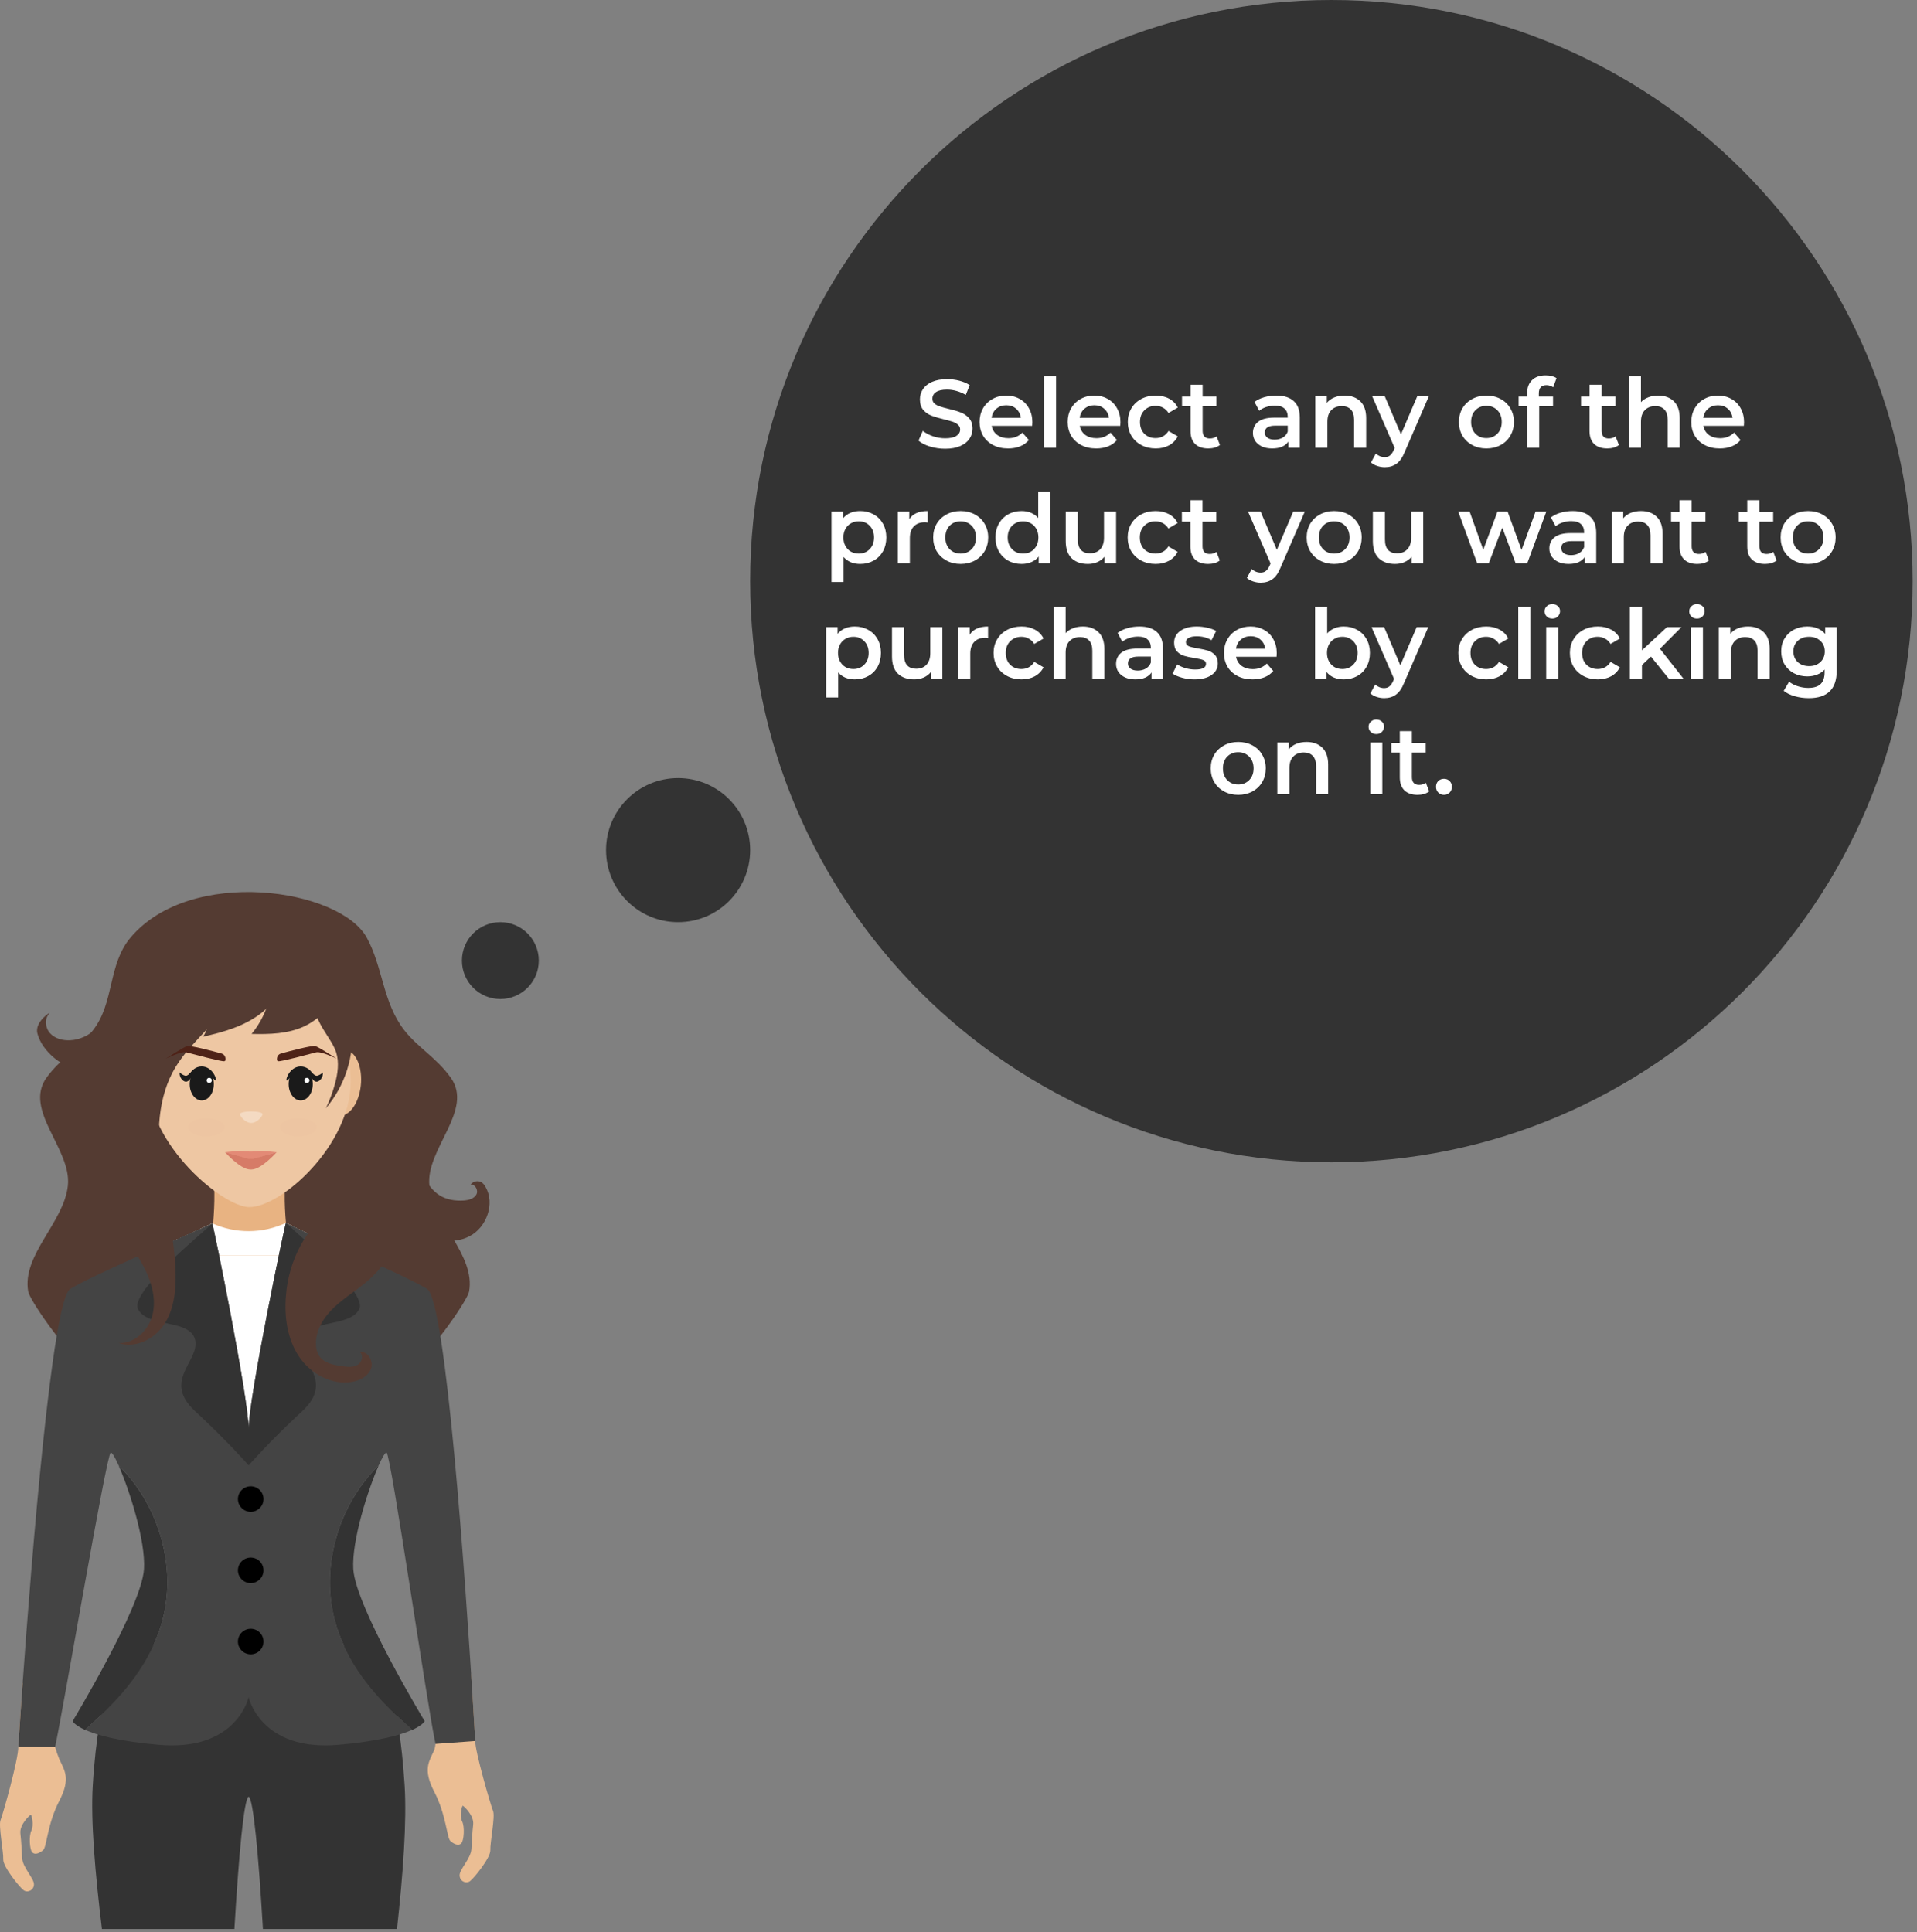 <svg width="249" height="251" viewBox="0 0 249 251" fill="none" xmlns="http://www.w3.org/2000/svg">
<rect x="0" y="0" width="249" height="251" fill="#808080" stroke="none"/>
<path d="M52.554 231.934C52.501 231.095 52.442 230.29 52.377 229.52C52.175 227.234 51.912 225.24 51.614 223.509C51.567 223.219 51.515 222.938 51.464 222.664C51.413 222.39 51.361 222.123 51.31 221.863C51.258 221.603 51.204 221.35 51.151 221.105C51.016 220.489 50.88 219.917 50.743 219.386C50.632 218.96 50.522 218.562 50.412 218.189C50.358 218.002 50.303 217.822 50.249 217.647C50.058 217.037 49.873 216.503 49.695 216.038C49.671 215.971 49.646 215.907 49.621 215.843C48.952 214.125 48.442 213.432 48.442 213.432C47.86 213.51 47.125 213.588 46.286 213.664C45.447 213.74 44.507 213.816 43.514 213.886C39.529 214.175 34.7 214.417 32.3 214.535C29.901 214.422 25.072 214.182 21.087 213.886C20.094 213.816 19.154 213.74 18.317 213.664C17.479 213.588 16.743 213.51 16.16 213.432C15.965 213.721 15.791 214.024 15.642 214.339L15.585 214.454C15.546 214.533 15.505 214.618 15.465 214.709L15.401 214.846C15.164 215.366 14.888 216.045 14.596 216.904L14.516 217.143C14.409 217.468 14.3 217.817 14.19 218.189C14.162 218.283 14.135 218.379 14.107 218.474C13.887 219.247 13.666 220.122 13.452 221.105C13.399 221.352 13.346 221.605 13.293 221.865C12.799 224.396 12.444 226.953 12.231 229.523C12.16 230.292 12.101 231.097 12.053 231.934C11.767 236.531 12.354 243.314 13.238 250.598H30.448C31.02 240.906 31.687 233.674 32.298 233.411C32.905 233.674 33.578 240.906 34.151 250.598H51.567C52.352 243.418 52.85 236.655 52.554 231.934Z" fill="#333333"/>
<path d="M7.692 233.98C6.159 236.932 6.075 239.925 5.613 240.344C5.151 240.763 4.523 241.009 4.183 240.643C3.843 240.277 3.735 238.497 4.08 237.814C4.426 237.132 4.132 235.709 3.985 235.773C3.838 235.836 2.517 237.044 2.648 238.2C2.779 239.356 2.801 240.174 2.877 241.398C2.953 242.621 4.406 244.011 4.411 244.789C4.417 245.566 3.587 245.943 3.068 245.568C2.549 245.193 0.368 242.494 0.421 241.559C0.475 240.624 -0.221 237.162 0.073 236.455C0.367 235.748 2.416 228.5 2.374 226.928C2.374 226.928 2.581 223.652 2.94 218.637L5.074 219.266C5.074 219.266 6.313 224.206 7.157 226.958C7.308 227.481 7.485 227.996 7.688 228.501C8.379 230.018 9.228 231.026 7.692 233.98Z" fill="#EBBE94"/>
<path d="M61.728 226.18C61.694 227.499 63.748 234.577 64.043 235.274C64.339 235.97 63.638 239.435 63.689 240.374C63.74 241.313 61.565 244.018 61.043 244.393C60.52 244.767 59.694 244.393 59.699 243.611C59.704 242.83 61.158 241.446 61.234 240.22C61.31 238.995 61.333 238.18 61.462 237.024C61.591 235.868 60.271 234.661 60.126 234.595C59.98 234.53 59.683 235.958 60.03 236.637C60.377 237.316 60.265 239.091 59.927 239.466C59.589 239.84 58.957 239.591 58.497 239.167C58.037 238.742 57.952 235.75 56.419 232.803C54.886 229.855 55.732 228.846 56.419 227.331C56.491 227.081 56.539 226.826 56.564 226.567C56.717 226.319 56.847 226.059 56.953 225.788C57.801 223.035 59.037 218.097 59.037 218.097L61.17 217.468C61.25 218.564 61.321 219.577 61.384 220.493C61.384 220.571 61.395 220.647 61.398 220.723L61.728 226.18Z" fill="#EBBE94"/>
<path d="M55.773 154.02C55.273 149.277 61.579 144.233 58.548 140.001C56.67 137.377 54.254 136.087 52.498 133.822C49.711 130.234 49.742 125.625 47.633 121.801C44.119 115.437 24.797 112.523 16.959 121.801C13.99 125.314 14.881 130.228 12.094 133.822C10.253 136.195 7.773 137.586 6.044 140.001C3.009 144.233 9.319 149.277 8.819 154.02C8.32 158.804 2.82 163.027 3.663 167.788C3.992 169.648 18.145 190.365 32.296 190.365C46.447 190.365 60.6 169.648 60.929 167.788C61.781 163.027 56.277 158.804 55.773 154.02Z" fill="#543B32"/>
<path d="M42.912 202.1H32.296H21.68L12.613 167.137L18.495 163.089H46.097L52.616 167.137L42.912 202.1Z" fill="#B8E3FB"/>
<path d="M42.912 202.1H32.296H21.68L12.613 167.137L23.031 160.968L41.565 160.961L52.616 167.137L42.912 202.1Z" fill="white"/>
<path d="M46.114 163.089C46.114 163.089 40.756 160.669 37.141 158.867C36.943 156.647 36.815 153.364 37.428 151.158C38.136 148.626 34.595 148.416 32.414 148.518C30.242 148.416 26.695 148.619 27.401 151.158C28.014 153.371 27.879 156.659 27.683 158.88C24.218 160.496 18.515 163.089 18.515 163.089" fill="#E8B382"/>
<path d="M46.114 163.089H18.517C18.517 163.089 24.107 160.547 27.573 158.929C29.078 159.607 30.712 159.953 32.364 159.942C34.015 159.931 35.645 159.565 37.141 158.867C40.756 160.669 46.114 163.089 46.114 163.089Z" fill="white"/>
<path d="M20.696 144.925C22.029 144.81 22.944 142.809 22.74 140.456C22.535 138.103 21.289 136.289 19.955 136.405C18.622 136.52 17.707 138.521 17.911 140.874C18.116 143.227 19.362 145.041 20.696 144.925Z" fill="#EBBE94"/>
<path d="M43.505 136.934C42.266 138.077 41.687 140.673 42.218 142.732C42.749 144.792 44.183 145.536 45.424 144.394C46.665 143.252 47.242 140.655 46.713 138.595C46.183 136.536 44.746 135.792 43.505 136.934Z" fill="#EBBE94"/>
<path d="M45.55 140.517C45.55 148.787 36.541 156.82 32.383 156.82C28.998 156.82 19.235 148.764 19.242 140.494C19.249 132.224 25.144 125.524 32.409 125.531C39.674 125.538 45.557 132.247 45.55 140.517Z" fill="#EEC7A3"/>
<path d="M34.112 144.741C34.112 144.939 33.45 145.886 32.632 145.886C31.814 145.886 31.151 144.939 31.151 144.741C31.151 144.543 31.814 144.387 32.632 144.387C33.45 144.387 34.112 144.543 34.112 144.741Z" fill="#F4DAC2"/>
<path d="M26.205 142.962C27.069 142.962 27.77 142.015 27.77 140.846C27.77 139.677 27.069 138.73 26.205 138.73C25.34 138.73 24.64 139.677 24.64 140.846C24.64 142.015 25.34 142.962 26.205 142.962Z" fill="#1A1A1A"/>
<path d="M26.199 138.546C27.644 138.546 28.221 140.324 28.021 140.369C27.888 140.461 27.235 139.324 26.199 139.372C25.166 139.324 24.512 140.461 24.38 140.369C24.183 140.324 24.762 138.544 26.199 138.546Z" fill="#1A1A1A"/>
<path d="M24.734 139.361C24.734 139.361 24.36 139.808 24.077 139.753C23.796 139.679 23.541 139.527 23.342 139.315C23.32 139.51 23.347 139.708 23.419 139.89C23.492 140.073 23.608 140.235 23.758 140.362C23.854 140.448 23.973 140.504 24.1 140.523C24.424 140.553 24.666 140.241 24.838 139.967C24.886 139.913 24.919 139.847 24.935 139.776C24.951 139.705 24.948 139.631 24.928 139.561" fill="#1A1A1A"/>
<path d="M27.175 140.692C27.36 140.692 27.511 140.542 27.511 140.356C27.511 140.171 27.36 140.02 27.175 140.02C26.989 140.02 26.838 140.171 26.838 140.356C26.838 140.542 26.989 140.692 27.175 140.692Z" fill="white"/>
<path d="M39.06 142.962C39.924 142.962 40.625 142.015 40.625 140.846C40.625 139.677 39.924 138.73 39.06 138.73C38.196 138.73 37.495 139.677 37.495 140.846C37.495 142.015 38.196 142.962 39.06 142.962Z" fill="#1A1A1A"/>
<path d="M39.06 138.546C37.615 138.546 37.038 140.324 37.238 140.369C37.371 140.461 38.024 139.324 39.06 139.372C40.094 139.324 40.747 140.461 40.88 140.369C41.081 140.324 40.503 138.544 39.06 138.546Z" fill="#1A1A1A"/>
<path d="M40.538 139.361C40.538 139.361 40.912 139.808 41.195 139.753C41.476 139.679 41.731 139.527 41.929 139.315C41.952 139.51 41.925 139.708 41.852 139.89C41.78 140.073 41.663 140.235 41.514 140.362C41.418 140.447 41.299 140.503 41.172 140.523C40.848 140.553 40.605 140.241 40.434 139.967C40.356 139.844 40.276 139.692 40.343 139.561" fill="#1A1A1A"/>
<path d="M39.86 140.692C40.046 140.692 40.196 140.542 40.196 140.356C40.196 140.171 40.046 140.02 39.86 140.02C39.674 140.02 39.524 140.171 39.524 140.356C39.524 140.542 39.674 140.692 39.86 140.692Z" fill="white"/>
<g opacity="0.08">
<path opacity="0.08" d="M26.782 147.673C28.095 147.673 29.159 147.138 29.159 146.478C29.159 145.818 28.095 145.283 26.782 145.283C25.469 145.283 24.404 145.818 24.404 146.478C24.404 147.138 25.469 147.673 26.782 147.673Z" fill="#ED1C24"/>
<path opacity="0.08" d="M38.732 147.673C40.045 147.673 41.11 147.138 41.11 146.478C41.11 145.818 40.045 145.283 38.732 145.283C37.419 145.283 36.355 145.818 36.355 146.478C36.355 147.138 37.419 147.673 38.732 147.673Z" fill="#ED1C24"/>
</g>
<path d="M20.402 212.642C23.447 205.04 21.087 195.943 15.399 190.367C16.776 193.463 18.94 200.187 18.703 203.852C18.393 208.788 9.434 223.599 9.434 223.599C9.434 223.599 9.655 224.108 11.048 224.738C14.882 221.333 18.424 217.666 20.402 212.642Z" fill="#333333"/>
<path d="M61.402 220.721C61.402 220.645 61.393 220.569 61.388 220.491C60.488 206.027 57.953 168.932 55.468 167.443C52.379 165.591 41.565 160.968 41.565 160.968L37.139 158.873C36.962 159.267 32.294 181.678 32.294 185.65C32.294 181.68 27.747 159.329 27.571 158.935C27.561 158.935 23.025 160.968 23.025 160.968C23.025 160.968 12.215 165.591 9.126 167.44C6.771 168.854 4.088 202.62 2.942 218.639C2.588 223.654 2.376 226.93 2.376 226.93L7.155 226.96C8.286 221.722 13.808 189.016 14.376 188.723C14.537 188.642 14.921 189.285 15.399 190.358C21.087 195.934 23.448 205.031 20.402 212.633C18.424 217.657 14.88 221.322 11.046 224.725C12.523 225.395 15.309 226.196 20.556 226.67C30.752 227.596 32.296 220.498 32.296 220.498C32.296 220.498 33.841 227.596 44.036 226.67C49.281 226.194 52.069 225.394 53.546 224.725C49.711 221.322 46.167 217.654 44.192 212.633C41.145 205.031 43.505 195.932 49.193 190.358C49.672 189.285 50.055 188.642 50.214 188.723C50.788 189.009 55.438 221.315 56.567 226.555L56.712 226.544L61.728 226.18L61.402 220.721Z" fill="#444444"/>
<path d="M44.19 212.642C41.145 205.04 43.505 195.943 49.193 190.367C47.816 193.463 45.661 200.187 45.889 203.852C46.199 208.788 55.158 223.599 55.158 223.599C55.158 223.599 54.937 224.108 53.544 224.738C49.71 221.333 46.167 217.666 44.19 212.642Z" fill="#333333"/>
<path d="M37.139 158.862C36.962 159.256 32.296 181.667 32.296 185.645C32.296 181.674 27.748 159.324 27.573 158.929C26.608 159.969 16.805 167.82 17.929 170.067C19.168 172.542 24.727 171.304 25.344 174.078C25.962 176.852 21.02 179.323 25.344 183.334C29.669 187.346 32.296 190.369 32.296 190.369C32.296 190.369 34.923 187.346 39.248 183.334C43.572 179.323 38.63 176.855 39.248 174.078C39.865 171.301 45.427 172.535 46.663 170.067C47.796 167.82 38.102 159.907 37.139 158.862Z" fill="#333333"/>
<path d="M33.741 195.918C34.389 195.27 34.389 194.22 33.741 193.573C33.092 192.925 32.041 192.925 31.392 193.573C30.744 194.22 30.744 195.27 31.392 195.918C32.041 196.565 33.092 196.565 33.741 195.918Z" fill="black"/>
<path d="M34.183 204.386C34.392 203.494 33.839 202.602 32.946 202.392C32.053 202.183 31.16 202.735 30.95 203.627C30.74 204.518 31.294 205.411 32.186 205.621C33.079 205.83 33.973 205.278 34.183 204.386Z" fill="black"/>
<path d="M32.567 214.917C33.484 214.917 34.227 214.175 34.227 213.259C34.227 212.343 33.484 211.601 32.567 211.601C31.65 211.601 30.906 212.343 30.906 213.259C30.906 214.175 31.65 214.917 32.567 214.917Z" fill="black"/>
<path d="M30.373 128.65C28.86 132.551 24.987 135.024 22.818 138.604C20.443 142.527 20.329 147.414 20.924 151.96C21.519 156.507 22.749 160.985 22.815 165.573C22.846 167.846 22.556 170.224 21.287 172.114C20.018 174.004 17.554 175.222 15.401 174.481C17.46 174.589 19.296 172.842 19.8 170.846C20.305 168.851 19.745 166.724 18.828 164.88C17.911 163.036 16.652 161.383 15.642 159.585C11.152 151.538 12.266 141.148 16.932 133.195C17.955 131.452 19.168 129.765 20.827 128.62C24.139 126.343 28.076 125.105 32.023 124.345" fill="#543B32"/>
<path d="M49.099 146.563C48.023 149.581 46.455 152.4 44.459 154.907C42.668 157.156 40.529 159.15 39.115 161.661C37.979 163.732 37.304 166.023 37.138 168.378C36.918 171.085 37.315 173.935 38.812 176.198C40.31 178.461 43.091 179.997 45.767 179.512C46.796 179.336 47.854 178.765 48.203 177.78C48.552 176.795 47.754 175.482 46.723 175.644C47.27 176.035 47.024 176.981 46.442 177.32C45.859 177.66 45.135 177.578 44.468 177.486C43.362 177.334 42.13 177.11 41.489 176.198C41.207 175.762 41.051 175.258 41.039 174.739C40.938 172.855 42.059 171.099 43.434 169.807C44.81 168.515 46.461 167.546 47.879 166.299C49.464 164.889 50.729 163.156 51.59 161.218C52.451 159.281 52.889 157.181 52.873 155.061" fill="#543B32"/>
<path d="M17.777 126.533C16.099 129.933 15.417 133.897 12.94 136.768C12.092 137.75 10.938 138.611 9.639 138.585C8.635 138.565 7.717 138.016 6.955 137.363C5.991 136.538 5.185 135.484 4.856 134.257C4.454 132.705 6.778 131.268 6.373 131.706C5.737 132.396 5.884 133.575 6.529 134.259C7.173 134.943 8.171 135.189 9.11 135.143C11.671 135.03 13.953 132.763 14.079 130.205" fill="#543B32"/>
<path d="M56.075 144.067C54.797 144.668 54.241 146.188 54.112 147.603C53.948 149.433 54.294 151.273 55.111 152.92C55.581 153.863 56.224 154.75 57.121 155.303C58.019 155.857 59.145 156.037 60.214 155.963C60.846 155.92 61.552 155.744 61.869 155.196C62.186 154.648 61.692 153.742 61.097 153.946C61.249 153.713 61.485 153.547 61.755 153.484C62.026 153.42 62.311 153.462 62.551 153.603C62.767 153.756 62.943 153.959 63.064 154.195C64.321 156.366 63.215 159.437 60.991 160.603C58.768 161.77 55.858 161.134 54.05 159.384C52.243 157.633 51.51 154.98 51.749 152.489" fill="#543B32"/>
<path d="M35.998 137.381C36.024 137.257 36.084 137.144 36.172 137.052C36.259 136.961 36.371 136.896 36.493 136.865C37.555 136.573 40.565 135.77 40.974 135.905C41.476 136.067 43.733 137.54 43.733 137.54C43.733 137.54 41.726 136.543 41.057 136.714C40.388 136.886 36.454 137.952 36.121 137.867C35.953 137.825 35.955 137.597 35.998 137.381Z" fill="#4E2217"/>
<path d="M29.267 137.381C29.24 137.258 29.18 137.144 29.092 137.053C29.005 136.962 28.894 136.897 28.771 136.865C27.709 136.573 24.7 135.77 24.291 135.905C23.788 136.067 21.531 137.54 21.531 137.54C21.531 137.54 23.539 136.543 24.208 136.714C24.877 136.886 28.81 137.952 29.143 137.867C29.311 137.825 29.31 137.597 29.267 137.381Z" fill="#4E2217"/>
<path d="M31.221 123.719C30.642 124.78 30.064 125.845 29.487 126.915C28.602 128.528 27.716 130.165 27.291 131.95C27.063 132.892 26.946 133.909 26.359 134.681C29.048 134.087 31.779 133.303 33.944 131.605C36.109 129.908 37.601 127.101 37.028 124.412" fill="#543B32"/>
<path d="M36.121 124.168C35.636 127.759 35.01 131.543 32.678 134.321C34.992 134.377 37.387 134.321 39.485 133.347C40.499 132.876 41.408 132.207 42.16 131.379C42.907 130.553 43.503 129.509 43.466 128.398C43.424 127.147 42.581 126.033 41.519 125.354C40.457 124.675 39.218 124.357 38.007 124.064" fill="#543B32"/>
<path d="M43.656 136.69C44.082 138.021 43.871 139.474 43.503 140.823C43.206 141.911 42.811 142.97 42.322 143.987C43.558 142.529 44.492 140.841 45.073 139.021C45.653 137.2 45.868 135.284 45.705 133.38C45.573 131.922 43.59 126.519 41.519 129.251C39.642 131.72 42.958 134.503 43.656 136.69Z" fill="#543B32"/>
<path d="M64.992 129.785C67.749 129.785 69.984 127.55 69.984 124.793C69.984 122.037 67.749 119.802 64.992 119.802C62.235 119.802 60 122.037 60 124.793C60 127.55 62.235 129.785 64.992 129.785Z" fill="#333333"/>
<path d="M88.079 119.802C93.248 119.802 97.438 115.611 97.438 110.442C97.438 105.273 93.248 101.083 88.079 101.083C82.909 101.083 78.719 105.273 78.719 110.442C78.719 115.611 82.909 119.802 88.079 119.802Z" fill="#333333"/>
<path d="M172.938 151C214.635 151 248.438 117.197 248.438 75.5C248.438 33.803 214.635 0 172.938 0C131.24 0 97.438 33.803 97.438 75.5C97.438 117.197 131.24 151 172.938 151Z" fill="#333333"/>
<path d="M35.935 149.685C35.935 149.685 34.318 149.498 33.838 149.553C33.358 149.607 32.599 149.606 32.584 149.606C32.57 149.606 31.802 149.606 31.329 149.553C30.857 149.5 29.232 149.685 29.232 149.685C29.232 149.685 32.508 150.673 32.583 150.673C32.657 150.673 35.935 149.685 35.935 149.685Z" fill="#E38A76"/>
<path d="M32.708 151.929C33.988 151.886 35.935 149.685 35.935 149.685L32.834 150.558C32.667 150.544 32.5 150.544 32.333 150.558L29.232 149.685C29.232 149.685 31.179 151.886 32.466 151.929H32.701H32.708Z" fill="#D67B67"/>
<path d="M122.768 58.299C122.09 58.299 121.433 58.203 120.796 58.01C120.168 57.818 119.67 57.562 119.302 57.244L119.867 55.976C120.227 56.261 120.667 56.495 121.186 56.679C121.713 56.855 122.24 56.943 122.768 56.943C123.421 56.943 123.906 56.838 124.225 56.629C124.551 56.42 124.714 56.143 124.714 55.8C124.714 55.549 124.622 55.344 124.438 55.185C124.262 55.017 124.036 54.888 123.76 54.796C123.484 54.703 123.107 54.599 122.63 54.482C121.96 54.322 121.416 54.163 120.997 54.004C120.587 53.845 120.231 53.598 119.93 53.264C119.637 52.92 119.49 52.46 119.49 51.882C119.49 51.397 119.62 50.957 119.88 50.564C120.147 50.162 120.545 49.844 121.073 49.609C121.608 49.375 122.261 49.258 123.032 49.258C123.567 49.258 124.095 49.325 124.614 49.459C125.133 49.593 125.581 49.785 125.958 50.036L125.443 51.304C125.058 51.078 124.656 50.907 124.237 50.79C123.819 50.672 123.412 50.614 123.019 50.614C122.374 50.614 121.893 50.723 121.575 50.94C121.265 51.158 121.11 51.447 121.11 51.807C121.11 52.058 121.198 52.263 121.374 52.422C121.558 52.581 121.788 52.707 122.065 52.799C122.341 52.891 122.718 52.996 123.195 53.113C123.848 53.264 124.384 53.423 124.802 53.59C125.221 53.749 125.577 53.996 125.87 54.331C126.171 54.666 126.322 55.118 126.322 55.687C126.322 56.173 126.188 56.612 125.92 57.006C125.66 57.399 125.263 57.713 124.727 57.947C124.191 58.182 123.538 58.299 122.768 58.299ZM134.094 54.858C134.094 54.967 134.085 55.122 134.069 55.323H128.807C128.899 55.817 129.138 56.21 129.523 56.503C129.916 56.788 130.402 56.93 130.979 56.93C131.716 56.93 132.323 56.688 132.8 56.202L133.642 57.169C133.34 57.529 132.959 57.801 132.499 57.985C132.038 58.169 131.519 58.261 130.942 58.261C130.205 58.261 129.556 58.115 128.995 57.822C128.434 57.529 127.999 57.123 127.689 56.604C127.388 56.076 127.237 55.482 127.237 54.821C127.237 54.168 127.384 53.582 127.677 53.063C127.978 52.535 128.393 52.125 128.92 51.832C129.447 51.539 130.042 51.392 130.703 51.392C131.356 51.392 131.938 51.539 132.449 51.832C132.968 52.117 133.37 52.523 133.654 53.05C133.947 53.569 134.094 54.172 134.094 54.858ZM130.703 52.648C130.201 52.648 129.774 52.799 129.422 53.1C129.079 53.393 128.87 53.787 128.794 54.281H132.599C132.532 53.795 132.327 53.402 131.984 53.1C131.641 52.799 131.214 52.648 130.703 52.648ZM135.602 48.856H137.171V58.174H135.602V48.856ZM145.536 54.858C145.536 54.967 145.527 55.122 145.51 55.323H140.249C140.341 55.817 140.579 56.21 140.965 56.503C141.358 56.788 141.844 56.93 142.421 56.93C143.158 56.93 143.765 56.688 144.242 56.202L145.083 57.169C144.782 57.529 144.401 57.801 143.941 57.985C143.48 58.169 142.961 58.261 142.384 58.261C141.647 58.261 140.998 58.115 140.437 57.822C139.876 57.529 139.441 57.123 139.131 56.604C138.83 56.076 138.679 55.482 138.679 54.821C138.679 54.168 138.826 53.582 139.119 53.063C139.42 52.535 139.834 52.125 140.362 51.832C140.889 51.539 141.484 51.392 142.145 51.392C142.798 51.392 143.38 51.539 143.89 51.832C144.41 52.117 144.811 52.523 145.096 53.05C145.389 53.569 145.536 54.172 145.536 54.858ZM142.145 52.648C141.643 52.648 141.216 52.799 140.864 53.1C140.521 53.393 140.312 53.787 140.236 54.281H144.041C143.974 53.795 143.769 53.402 143.426 53.1C143.083 52.799 142.656 52.648 142.145 52.648ZM150.12 58.261C149.425 58.261 148.801 58.115 148.249 57.822C147.696 57.529 147.265 57.123 146.955 56.604C146.646 56.076 146.491 55.482 146.491 54.821C146.491 54.159 146.646 53.569 146.955 53.05C147.265 52.531 147.692 52.125 148.236 51.832C148.789 51.539 149.417 51.392 150.12 51.392C150.781 51.392 151.359 51.526 151.853 51.794C152.355 52.062 152.732 52.447 152.983 52.95L151.778 53.653C151.585 53.343 151.342 53.113 151.049 52.962C150.765 52.803 150.451 52.724 150.107 52.724C149.521 52.724 149.036 52.916 148.651 53.301C148.266 53.678 148.073 54.184 148.073 54.821C148.073 55.457 148.261 55.968 148.638 56.353C149.023 56.729 149.513 56.918 150.107 56.918C150.451 56.918 150.765 56.843 151.049 56.692C151.342 56.533 151.585 56.298 151.778 55.989L152.983 56.692C152.724 57.194 152.343 57.583 151.84 57.86C151.346 58.127 150.773 58.261 150.12 58.261ZM158.457 57.809C158.273 57.96 158.047 58.073 157.779 58.148C157.519 58.224 157.243 58.261 156.95 58.261C156.213 58.261 155.644 58.069 155.242 57.684C154.84 57.299 154.639 56.738 154.639 56.001V52.774H153.534V51.518H154.639V49.986H156.209V51.518H158.005V52.774H156.209V55.963C156.209 56.29 156.289 56.541 156.448 56.717C156.607 56.884 156.837 56.968 157.138 56.968C157.49 56.968 157.783 56.876 158.017 56.692L158.457 57.809ZM165.781 51.392C166.768 51.392 167.522 51.631 168.041 52.108C168.568 52.577 168.832 53.289 168.832 54.243V58.174H167.35V57.357C167.158 57.65 166.881 57.876 166.521 58.035C166.17 58.186 165.743 58.261 165.241 58.261C164.738 58.261 164.299 58.178 163.922 58.01C163.545 57.834 163.252 57.596 163.043 57.294C162.842 56.985 162.742 56.637 162.742 56.252C162.742 55.65 162.963 55.168 163.407 54.808C163.859 54.44 164.567 54.256 165.529 54.256H167.262V54.155C167.262 53.686 167.12 53.326 166.835 53.075C166.559 52.824 166.145 52.698 165.592 52.698C165.215 52.698 164.843 52.757 164.475 52.874C164.115 52.991 163.809 53.155 163.558 53.364L162.943 52.221C163.294 51.953 163.717 51.748 164.211 51.606C164.705 51.464 165.228 51.392 165.781 51.392ZM165.567 57.119C165.961 57.119 166.308 57.031 166.609 56.855C166.919 56.671 167.137 56.411 167.262 56.076V55.298H165.642C164.738 55.298 164.286 55.595 164.286 56.19C164.286 56.474 164.399 56.7 164.625 56.868C164.851 57.035 165.165 57.119 165.567 57.119ZM174.652 51.392C175.497 51.392 176.175 51.639 176.686 52.133C177.197 52.627 177.452 53.36 177.452 54.331V58.174H175.882V54.532C175.882 53.946 175.744 53.506 175.468 53.213C175.192 52.912 174.798 52.761 174.287 52.761C173.71 52.761 173.254 52.937 172.919 53.289C172.584 53.632 172.416 54.13 172.416 54.783V58.174H170.847V51.468H172.341V52.334C172.601 52.025 172.927 51.79 173.321 51.631C173.714 51.472 174.158 51.392 174.652 51.392ZM185.6 51.468L182.46 58.714C182.167 59.442 181.811 59.953 181.393 60.246C180.974 60.547 180.468 60.698 179.873 60.698C179.538 60.698 179.208 60.643 178.881 60.534C178.555 60.426 178.287 60.275 178.077 60.082L178.705 58.927C178.856 59.069 179.032 59.182 179.233 59.266C179.442 59.35 179.651 59.392 179.861 59.392C180.137 59.392 180.363 59.321 180.539 59.178C180.723 59.036 180.89 58.797 181.041 58.462L181.154 58.199L178.228 51.468H179.861L181.97 56.428L184.093 51.468H185.6ZM193.065 58.261C192.387 58.261 191.776 58.115 191.232 57.822C190.687 57.529 190.26 57.123 189.951 56.604C189.649 56.076 189.499 55.482 189.499 54.821C189.499 54.159 189.649 53.569 189.951 53.05C190.26 52.531 190.687 52.125 191.232 51.832C191.776 51.539 192.387 51.392 193.065 51.392C193.752 51.392 194.367 51.539 194.911 51.832C195.455 52.125 195.878 52.531 196.179 53.05C196.489 53.569 196.644 54.159 196.644 54.821C196.644 55.482 196.489 56.076 196.179 56.604C195.878 57.123 195.455 57.529 194.911 57.822C194.367 58.115 193.752 58.261 193.065 58.261ZM193.065 56.918C193.643 56.918 194.12 56.725 194.497 56.34C194.873 55.955 195.062 55.449 195.062 54.821C195.062 54.193 194.873 53.686 194.497 53.301C194.12 52.916 193.643 52.724 193.065 52.724C192.487 52.724 192.01 52.916 191.633 53.301C191.265 53.686 191.081 54.193 191.081 54.821C191.081 55.449 191.265 55.955 191.633 56.34C192.01 56.725 192.487 56.918 193.065 56.918ZM200.87 50.036C200.209 50.036 199.878 50.396 199.878 51.116V51.518H201.724V52.774H199.928V58.174H198.359V52.774H197.253V51.518H198.359V51.091C198.359 50.371 198.568 49.806 198.986 49.396C199.405 48.977 199.995 48.768 200.757 48.768C201.36 48.768 201.833 48.889 202.176 49.132L201.737 50.312C201.469 50.128 201.18 50.036 200.87 50.036ZM210.282 57.809C210.098 57.96 209.872 58.073 209.604 58.148C209.345 58.224 209.068 58.261 208.775 58.261C208.039 58.261 207.469 58.069 207.067 57.684C206.666 57.299 206.465 56.738 206.465 56.001V52.774H205.36V51.518H206.465V49.986H208.034V51.518H209.83V52.774H208.034V55.963C208.034 56.29 208.114 56.541 208.273 56.717C208.432 56.884 208.662 56.968 208.964 56.968C209.315 56.968 209.608 56.876 209.843 56.692L210.282 57.809ZM215.378 51.392C216.224 51.392 216.902 51.639 217.413 52.133C217.924 52.627 218.179 53.36 218.179 54.331V58.174H216.609V54.532C216.609 53.946 216.471 53.506 216.195 53.213C215.918 52.912 215.525 52.761 215.014 52.761C214.437 52.761 213.98 52.937 213.646 53.289C213.311 53.632 213.143 54.13 213.143 54.783V58.174H211.573V48.856H213.143V52.246C213.403 51.97 213.721 51.761 214.098 51.618C214.483 51.468 214.91 51.392 215.378 51.392ZM226.535 54.858C226.535 54.967 226.527 55.122 226.51 55.323H221.249C221.341 55.817 221.579 56.21 221.964 56.503C222.358 56.788 222.843 56.93 223.421 56.93C224.158 56.93 224.765 56.688 225.242 56.202L226.083 57.169C225.782 57.529 225.401 57.801 224.941 57.985C224.48 58.169 223.961 58.261 223.383 58.261C222.647 58.261 221.998 58.115 221.437 57.822C220.876 57.529 220.441 57.123 220.131 56.604C219.83 56.076 219.679 55.482 219.679 54.821C219.679 54.168 219.825 53.582 220.118 53.063C220.42 52.535 220.834 52.125 221.362 51.832C221.889 51.539 222.483 51.392 223.145 51.392C223.798 51.392 224.38 51.539 224.89 51.832C225.409 52.117 225.811 52.523 226.096 53.05C226.389 53.569 226.535 54.172 226.535 54.858ZM223.145 52.648C222.643 52.648 222.216 52.799 221.864 53.1C221.521 53.393 221.311 53.787 221.236 54.281H225.041C224.974 53.795 224.769 53.402 224.426 53.1C224.082 52.799 223.656 52.648 223.145 52.648ZM111.72 66.392C112.373 66.392 112.955 66.535 113.465 66.819C113.984 67.104 114.39 67.506 114.683 68.025C114.976 68.544 115.123 69.142 115.123 69.821C115.123 70.499 114.976 71.102 114.683 71.629C114.39 72.148 113.984 72.55 113.465 72.835C112.955 73.119 112.373 73.261 111.72 73.261C110.816 73.261 110.1 72.96 109.572 72.357V75.61H108.003V66.468H109.497V67.347C109.757 67.029 110.075 66.79 110.451 66.631C110.837 66.472 111.259 66.392 111.72 66.392ZM111.544 71.918C112.122 71.918 112.595 71.725 112.963 71.34C113.34 70.955 113.528 70.449 113.528 69.821C113.528 69.193 113.34 68.686 112.963 68.301C112.595 67.916 112.122 67.724 111.544 67.724C111.167 67.724 110.828 67.811 110.527 67.987C110.225 68.155 109.987 68.397 109.811 68.716C109.635 69.034 109.547 69.402 109.547 69.821C109.547 70.239 109.635 70.608 109.811 70.926C109.987 71.244 110.225 71.491 110.527 71.667C110.828 71.834 111.167 71.918 111.544 71.918ZM118.106 67.447C118.558 66.744 119.353 66.392 120.492 66.392V67.887C120.358 67.862 120.237 67.849 120.128 67.849C119.517 67.849 119.039 68.029 118.696 68.389C118.353 68.741 118.181 69.251 118.181 69.921V73.174H116.612V66.468H118.106V67.447ZM124.776 73.261C124.098 73.261 123.487 73.115 122.943 72.822C122.399 72.529 121.972 72.123 121.662 71.604C121.36 71.076 121.21 70.482 121.21 69.821C121.21 69.159 121.36 68.569 121.662 68.05C121.972 67.531 122.399 67.125 122.943 66.832C123.487 66.539 124.098 66.392 124.776 66.392C125.463 66.392 126.078 66.539 126.622 66.832C127.166 67.125 127.589 67.531 127.89 68.05C128.2 68.569 128.355 69.159 128.355 69.821C128.355 70.482 128.2 71.076 127.89 71.604C127.589 72.123 127.166 72.529 126.622 72.822C126.078 73.115 125.463 73.261 124.776 73.261ZM124.776 71.918C125.354 71.918 125.831 71.725 126.208 71.34C126.584 70.955 126.773 70.449 126.773 69.821C126.773 69.193 126.584 68.686 126.208 68.301C125.831 67.916 125.354 67.724 124.776 67.724C124.198 67.724 123.721 67.916 123.345 68.301C122.976 68.686 122.792 69.193 122.792 69.821C122.792 70.449 122.976 70.955 123.345 71.34C123.721 71.725 124.198 71.918 124.776 71.918ZM136.424 63.856V73.174H134.917V72.307C134.657 72.625 134.335 72.864 133.95 73.023C133.573 73.182 133.155 73.261 132.694 73.261C132.05 73.261 131.468 73.119 130.949 72.835C130.438 72.55 130.036 72.148 129.743 71.629C129.45 71.102 129.304 70.499 129.304 69.821C129.304 69.142 129.45 68.544 129.743 68.025C130.036 67.506 130.438 67.104 130.949 66.819C131.468 66.535 132.05 66.392 132.694 66.392C133.138 66.392 133.544 66.468 133.912 66.618C134.281 66.769 134.595 66.995 134.854 67.297V63.856H136.424ZM132.883 71.918C133.259 71.918 133.598 71.834 133.9 71.667C134.201 71.491 134.44 71.244 134.616 70.926C134.791 70.608 134.879 70.239 134.879 69.821C134.879 69.402 134.791 69.034 134.616 68.716C134.44 68.397 134.201 68.155 133.9 67.987C133.598 67.811 133.259 67.724 132.883 67.724C132.506 67.724 132.167 67.811 131.865 67.987C131.564 68.155 131.325 68.397 131.15 68.716C130.974 69.034 130.886 69.402 130.886 69.821C130.886 70.239 130.974 70.608 131.15 70.926C131.325 71.244 131.564 71.491 131.865 71.667C132.167 71.834 132.506 71.918 132.883 71.918ZM144.97 66.468V73.174H143.475V72.32C143.224 72.621 142.91 72.856 142.533 73.023C142.157 73.182 141.751 73.261 141.315 73.261C140.42 73.261 139.712 73.014 139.193 72.521C138.682 72.018 138.427 71.277 138.427 70.298V66.468H139.997V70.084C139.997 70.687 140.131 71.139 140.399 71.441C140.675 71.734 141.064 71.88 141.567 71.88C142.127 71.88 142.571 71.709 142.898 71.365C143.233 71.014 143.4 70.511 143.4 69.858V66.468H144.97ZM150.102 73.261C149.407 73.261 148.783 73.115 148.23 72.822C147.678 72.529 147.247 72.123 146.937 71.604C146.627 71.076 146.472 70.482 146.472 69.821C146.472 69.159 146.627 68.569 146.937 68.05C147.247 67.531 147.674 67.125 148.218 66.832C148.77 66.539 149.398 66.392 150.102 66.392C150.763 66.392 151.341 66.526 151.835 66.794C152.337 67.062 152.714 67.447 152.965 67.95L151.759 68.653C151.567 68.343 151.324 68.113 151.031 67.962C150.746 67.803 150.432 67.724 150.089 67.724C149.503 67.724 149.017 67.916 148.632 68.301C148.247 68.678 148.055 69.184 148.055 69.821C148.055 70.457 148.243 70.968 148.62 71.353C149.005 71.729 149.495 71.918 150.089 71.918C150.432 71.918 150.746 71.843 151.031 71.692C151.324 71.533 151.567 71.298 151.759 70.989L152.965 71.692C152.705 72.194 152.324 72.583 151.822 72.86C151.328 73.127 150.755 73.261 150.102 73.261ZM158.439 72.809C158.254 72.96 158.028 73.073 157.76 73.148C157.501 73.224 157.225 73.261 156.932 73.261C156.195 73.261 155.626 73.069 155.224 72.684C154.822 72.299 154.621 71.738 154.621 71.001V67.774H153.516V66.518H154.621V64.986H156.191V66.518H157.986V67.774H156.191V70.963C156.191 71.29 156.27 71.541 156.429 71.717C156.588 71.884 156.819 71.968 157.12 71.968C157.472 71.968 157.765 71.876 157.999 71.692L158.439 72.809ZM169.479 66.468L166.34 73.714C166.047 74.442 165.691 74.953 165.272 75.246C164.854 75.547 164.347 75.698 163.753 75.698C163.418 75.698 163.087 75.643 162.761 75.534C162.434 75.426 162.166 75.275 161.957 75.082L162.585 73.927C162.736 74.069 162.912 74.182 163.112 74.266C163.322 74.35 163.531 74.392 163.74 74.392C164.017 74.392 164.243 74.32 164.419 74.178C164.603 74.036 164.77 73.797 164.921 73.462L165.034 73.199L162.108 66.468H163.74L165.85 71.428L167.972 66.468H169.479ZM173.29 73.261C172.612 73.261 172.001 73.115 171.457 72.822C170.913 72.529 170.486 72.123 170.176 71.604C169.875 71.076 169.724 70.482 169.724 69.821C169.724 69.159 169.875 68.569 170.176 68.05C170.486 67.531 170.913 67.125 171.457 66.832C172.001 66.539 172.612 66.392 173.29 66.392C173.977 66.392 174.592 66.539 175.136 66.832C175.68 67.125 176.103 67.531 176.405 68.05C176.714 68.569 176.869 69.159 176.869 69.821C176.869 70.482 176.714 71.076 176.405 71.604C176.103 72.123 175.68 72.529 175.136 72.822C174.592 73.115 173.977 73.261 173.29 73.261ZM173.29 71.918C173.868 71.918 174.345 71.725 174.722 71.34C175.099 70.955 175.287 70.449 175.287 69.821C175.287 69.193 175.099 68.686 174.722 68.301C174.345 67.916 173.868 67.724 173.29 67.724C172.713 67.724 172.235 67.916 171.859 68.301C171.49 68.686 171.306 69.193 171.306 69.821C171.306 70.449 171.49 70.955 171.859 71.34C172.235 71.725 172.713 71.918 173.29 71.918ZM184.863 66.468V73.174H183.368V72.32C183.117 72.621 182.803 72.856 182.426 73.023C182.05 73.182 181.644 73.261 181.208 73.261C180.313 73.261 179.605 73.014 179.086 72.521C178.575 72.018 178.32 71.277 178.32 70.298V66.468H179.89V70.084C179.89 70.687 180.024 71.139 180.292 71.441C180.568 71.734 180.957 71.88 181.459 71.88C182.02 71.88 182.464 71.709 182.791 71.365C183.125 71.014 183.293 70.511 183.293 69.858V66.468H184.863ZM200.849 66.468L198.375 73.174H196.868L195.135 68.552L193.377 73.174H191.87L189.409 66.468H190.891L192.661 71.415L194.507 66.468H195.826L197.634 71.441L199.455 66.468H200.849ZM204.282 66.392C205.269 66.392 206.023 66.631 206.542 67.108C207.069 67.577 207.333 68.289 207.333 69.243V73.174H205.851V72.357C205.659 72.65 205.382 72.876 205.023 73.035C204.671 73.186 204.244 73.261 203.742 73.261C203.239 73.261 202.8 73.178 202.423 73.01C202.046 72.835 201.753 72.596 201.544 72.294C201.343 71.985 201.243 71.637 201.243 71.252C201.243 70.65 201.464 70.168 201.908 69.808C202.36 69.44 203.068 69.256 204.03 69.256H205.763V69.155C205.763 68.686 205.621 68.326 205.336 68.075C205.06 67.824 204.646 67.698 204.093 67.698C203.716 67.698 203.344 67.757 202.976 67.874C202.616 67.991 202.31 68.155 202.059 68.364L201.444 67.221C201.795 66.953 202.218 66.748 202.712 66.606C203.206 66.464 203.729 66.392 204.282 66.392ZM204.068 72.119C204.462 72.119 204.809 72.031 205.11 71.855C205.42 71.671 205.638 71.411 205.763 71.076V70.298H204.143C203.239 70.298 202.787 70.595 202.787 71.189C202.787 71.474 202.9 71.7 203.126 71.868C203.352 72.035 203.666 72.119 204.068 72.119ZM213.153 66.392C213.998 66.392 214.676 66.639 215.187 67.133C215.698 67.627 215.953 68.36 215.953 69.331V73.174H214.383V69.532C214.383 68.946 214.245 68.506 213.969 68.213C213.693 67.912 213.299 67.761 212.788 67.761C212.211 67.761 211.755 67.937 211.42 68.289C211.085 68.632 210.917 69.13 210.917 69.783V73.174H209.348V66.468H210.842V67.334C211.102 67.025 211.428 66.79 211.822 66.631C212.215 66.472 212.659 66.392 213.153 66.392ZM221.975 72.809C221.791 72.96 221.565 73.073 221.297 73.148C221.038 73.224 220.761 73.261 220.468 73.261C219.732 73.261 219.162 73.069 218.761 72.684C218.359 72.299 218.158 71.738 218.158 71.001V67.774H217.053V66.518H218.158V64.986H219.728V66.518H221.523V67.774H219.728V70.963C219.728 71.29 219.807 71.541 219.966 71.717C220.125 71.884 220.355 71.968 220.657 71.968C221.008 71.968 221.301 71.876 221.536 71.692L221.975 72.809ZM230.768 72.809C230.584 72.96 230.358 73.073 230.09 73.148C229.831 73.224 229.554 73.261 229.261 73.261C228.525 73.261 227.955 73.069 227.553 72.684C227.152 72.299 226.951 71.738 226.951 71.001V67.774H225.846V66.518H226.951V64.986H228.52V66.518H230.316V67.774H228.52V70.963C228.52 71.29 228.6 71.541 228.759 71.717C228.918 71.884 229.148 71.968 229.45 71.968C229.801 71.968 230.094 71.876 230.329 71.692L230.768 72.809ZM234.853 73.261C234.175 73.261 233.563 73.115 233.019 72.822C232.475 72.529 232.048 72.123 231.738 71.604C231.437 71.076 231.286 70.482 231.286 69.821C231.286 69.159 231.437 68.569 231.738 68.05C232.048 67.531 232.475 67.125 233.019 66.832C233.563 66.539 234.175 66.392 234.853 66.392C235.539 66.392 236.154 66.539 236.699 66.832C237.243 67.125 237.666 67.531 237.967 68.05C238.277 68.569 238.432 69.159 238.432 69.821C238.432 70.482 238.277 71.076 237.967 71.604C237.666 72.123 237.243 72.529 236.699 72.822C236.154 73.115 235.539 73.261 234.853 73.261ZM234.853 71.918C235.43 71.918 235.907 71.725 236.284 71.34C236.661 70.955 236.849 70.449 236.849 69.821C236.849 69.193 236.661 68.686 236.284 68.301C235.907 67.916 235.43 67.724 234.853 67.724C234.275 67.724 233.798 67.916 233.421 68.301C233.053 68.686 232.869 69.193 232.869 69.821C232.869 70.449 233.053 70.955 233.421 71.34C233.798 71.725 234.275 71.918 234.853 71.918ZM111.021 81.392C111.674 81.392 112.256 81.535 112.766 81.819C113.285 82.104 113.691 82.506 113.984 83.025C114.277 83.544 114.424 84.142 114.424 84.821C114.424 85.499 114.277 86.102 113.984 86.629C113.691 87.148 113.285 87.55 112.766 87.835C112.256 88.119 111.674 88.261 111.021 88.261C110.117 88.261 109.401 87.96 108.873 87.357V90.61H107.304V81.468H108.798V82.347C109.058 82.029 109.376 81.79 109.752 81.631C110.138 81.472 110.56 81.392 111.021 81.392ZM110.845 86.918C111.423 86.918 111.896 86.725 112.264 86.34C112.641 85.955 112.829 85.449 112.829 84.821C112.829 84.193 112.641 83.686 112.264 83.301C111.896 82.916 111.423 82.724 110.845 82.724C110.468 82.724 110.129 82.811 109.828 82.987C109.526 83.155 109.288 83.397 109.112 83.716C108.936 84.034 108.848 84.402 108.848 84.821C108.848 85.239 108.936 85.608 109.112 85.926C109.288 86.244 109.526 86.491 109.828 86.667C110.129 86.834 110.468 86.918 110.845 86.918ZM122.405 81.468V88.174H120.911V87.32C120.659 87.621 120.346 87.856 119.969 88.023C119.592 88.182 119.186 88.261 118.751 88.261C117.855 88.261 117.147 88.014 116.628 87.521C116.118 87.018 115.862 86.277 115.862 85.298V81.468H117.432V85.084C117.432 85.687 117.566 86.139 117.834 86.441C118.11 86.734 118.5 86.88 119.002 86.88C119.563 86.88 120.006 86.709 120.333 86.365C120.668 86.014 120.835 85.511 120.835 84.858V81.468H122.405ZM125.955 82.447C126.407 81.744 127.202 81.392 128.341 81.392V82.887C128.207 82.862 128.085 82.849 127.976 82.849C127.365 82.849 126.888 83.029 126.545 83.389C126.202 83.741 126.03 84.251 126.03 84.921V88.174H124.46V81.468H125.955V82.447ZM132.688 88.261C131.993 88.261 131.369 88.115 130.816 87.822C130.264 87.529 129.833 87.123 129.523 86.604C129.213 86.076 129.058 85.482 129.058 84.821C129.058 84.159 129.213 83.569 129.523 83.05C129.833 82.531 130.26 82.125 130.804 81.832C131.356 81.539 131.984 81.392 132.688 81.392C133.349 81.392 133.927 81.526 134.421 81.794C134.923 82.062 135.3 82.447 135.551 82.95L134.345 83.653C134.153 83.343 133.91 83.113 133.617 82.962C133.332 82.803 133.018 82.724 132.675 82.724C132.089 82.724 131.603 82.916 131.218 83.301C130.833 83.678 130.641 84.184 130.641 84.821C130.641 85.457 130.829 85.968 131.206 86.353C131.591 86.729 132.081 86.918 132.675 86.918C133.018 86.918 133.332 86.843 133.617 86.692C133.91 86.533 134.153 86.298 134.345 85.989L135.551 86.692C135.291 87.194 134.91 87.583 134.408 87.86C133.914 88.127 133.341 88.261 132.688 88.261ZM140.651 81.392C141.497 81.392 142.175 81.639 142.686 82.133C143.196 82.627 143.452 83.36 143.452 84.331V88.174H141.882V84.532C141.882 83.946 141.744 83.506 141.468 83.213C141.191 82.912 140.798 82.761 140.287 82.761C139.709 82.761 139.253 82.937 138.918 83.289C138.583 83.632 138.416 84.13 138.416 84.783V88.174H136.846V78.856H138.416V82.246C138.676 81.97 138.994 81.761 139.37 81.618C139.756 81.468 140.182 81.392 140.651 81.392ZM148.005 81.392C148.993 81.392 149.746 81.631 150.265 82.108C150.793 82.577 151.056 83.289 151.056 84.243V88.174H149.574V87.357C149.382 87.65 149.106 87.876 148.746 88.035C148.394 88.186 147.967 88.261 147.465 88.261C146.962 88.261 146.523 88.178 146.146 88.01C145.769 87.835 145.476 87.596 145.267 87.294C145.066 86.985 144.966 86.637 144.966 86.252C144.966 85.65 145.188 85.168 145.631 84.808C146.083 84.44 146.791 84.256 147.754 84.256H149.487V84.155C149.487 83.686 149.344 83.326 149.06 83.075C148.783 82.824 148.369 82.698 147.816 82.698C147.44 82.698 147.067 82.757 146.699 82.874C146.339 82.991 146.033 83.155 145.782 83.364L145.167 82.221C145.518 81.953 145.941 81.748 146.435 81.606C146.929 81.464 147.452 81.392 148.005 81.392ZM147.791 87.119C148.185 87.119 148.532 87.031 148.834 86.855C149.143 86.671 149.361 86.411 149.487 86.076V85.298H147.867C146.962 85.298 146.51 85.595 146.51 86.189C146.51 86.474 146.623 86.7 146.849 86.868C147.075 87.035 147.389 87.119 147.791 87.119ZM155.143 88.261C154.599 88.261 154.067 88.19 153.548 88.048C153.029 87.906 152.615 87.726 152.305 87.508L152.908 86.315C153.209 86.516 153.569 86.679 153.988 86.805C154.414 86.922 154.833 86.981 155.243 86.981C156.181 86.981 156.65 86.734 156.65 86.24C156.65 86.005 156.528 85.842 156.286 85.75C156.051 85.658 155.67 85.57 155.143 85.486C154.59 85.403 154.138 85.306 153.787 85.197C153.443 85.089 153.142 84.9 152.882 84.632C152.631 84.356 152.506 83.975 152.506 83.49C152.506 82.853 152.769 82.347 153.297 81.97C153.833 81.585 154.553 81.392 155.457 81.392C155.917 81.392 156.378 81.447 156.838 81.556C157.299 81.656 157.675 81.794 157.968 81.97L157.366 83.163C156.796 82.828 156.156 82.661 155.444 82.661C154.984 82.661 154.632 82.732 154.389 82.874C154.155 83.008 154.038 83.188 154.038 83.414C154.038 83.665 154.163 83.845 154.414 83.954C154.674 84.055 155.072 84.151 155.607 84.243C156.143 84.327 156.583 84.423 156.926 84.532C157.269 84.641 157.562 84.825 157.805 85.084C158.056 85.344 158.182 85.712 158.182 86.189C158.182 86.817 157.91 87.32 157.366 87.696C156.821 88.073 156.08 88.261 155.143 88.261ZM165.838 84.858C165.838 84.967 165.829 85.122 165.813 85.323H160.551C160.643 85.817 160.882 86.21 161.267 86.503C161.66 86.788 162.146 86.93 162.723 86.93C163.46 86.93 164.067 86.688 164.544 86.202L165.386 87.169C165.084 87.529 164.703 87.801 164.243 87.985C163.782 88.169 163.263 88.261 162.686 88.261C161.949 88.261 161.3 88.115 160.739 87.822C160.178 87.529 159.743 87.123 159.433 86.604C159.132 86.076 158.981 85.482 158.981 84.821C158.981 84.168 159.128 83.582 159.421 83.063C159.722 82.535 160.136 82.125 160.664 81.832C161.191 81.539 161.786 81.392 162.447 81.392C163.1 81.392 163.682 81.539 164.193 81.832C164.712 82.117 165.113 82.523 165.398 83.05C165.691 83.569 165.838 84.172 165.838 84.858ZM162.447 82.648C161.945 82.648 161.518 82.799 161.166 83.1C160.823 83.393 160.614 83.787 160.538 84.281H164.343C164.276 83.795 164.071 83.402 163.728 83.1C163.385 82.799 162.958 82.648 162.447 82.648ZM174.533 81.392C175.186 81.392 175.768 81.535 176.279 81.819C176.798 82.104 177.204 82.506 177.497 83.025C177.79 83.544 177.936 84.142 177.936 84.821C177.936 85.499 177.79 86.102 177.497 86.629C177.204 87.148 176.798 87.55 176.279 87.835C175.768 88.119 175.186 88.261 174.533 88.261C174.073 88.261 173.65 88.182 173.265 88.023C172.888 87.864 172.57 87.625 172.31 87.307V88.174H170.816V78.856H172.386V82.284C172.654 81.991 172.968 81.769 173.328 81.618C173.696 81.468 174.098 81.392 174.533 81.392ZM174.357 86.918C174.935 86.918 175.408 86.725 175.776 86.34C176.153 85.955 176.341 85.449 176.341 84.821C176.341 84.193 176.153 83.686 175.776 83.301C175.408 82.916 174.935 82.724 174.357 82.724C173.981 82.724 173.641 82.811 173.34 82.987C173.039 83.155 172.8 83.397 172.624 83.716C172.448 84.034 172.361 84.402 172.361 84.821C172.361 85.239 172.448 85.608 172.624 85.926C172.8 86.244 173.039 86.491 173.34 86.667C173.641 86.834 173.981 86.918 174.357 86.918ZM185.52 81.468L182.38 88.714C182.087 89.442 181.732 89.953 181.313 90.246C180.894 90.547 180.388 90.698 179.794 90.698C179.459 90.698 179.128 90.643 178.801 90.534C178.475 90.426 178.207 90.275 177.998 90.082L178.626 88.927C178.776 89.069 178.952 89.182 179.153 89.266C179.362 89.35 179.572 89.392 179.781 89.392C180.057 89.392 180.283 89.32 180.459 89.178C180.643 89.036 180.811 88.797 180.961 88.462L181.074 88.199L178.148 81.468H179.781L181.891 86.428L184.013 81.468H185.52ZM193.048 88.261C192.353 88.261 191.73 88.115 191.177 87.822C190.624 87.529 190.193 87.123 189.884 86.604C189.574 86.076 189.419 85.482 189.419 84.821C189.419 84.159 189.574 83.569 189.884 83.05C190.193 82.531 190.62 82.125 191.164 81.832C191.717 81.539 192.345 81.392 193.048 81.392C193.709 81.392 194.287 81.526 194.781 81.794C195.283 82.062 195.66 82.447 195.911 82.95L194.706 83.653C194.513 83.343 194.27 83.113 193.977 82.962C193.693 82.803 193.379 82.724 193.036 82.724C192.45 82.724 191.964 82.916 191.579 83.301C191.194 83.678 191.001 84.184 191.001 84.821C191.001 85.457 191.19 85.968 191.566 86.353C191.951 86.729 192.441 86.918 193.036 86.918C193.379 86.918 193.693 86.843 193.977 86.692C194.27 86.533 194.513 86.298 194.706 85.989L195.911 86.692C195.652 87.194 195.271 87.583 194.769 87.86C194.275 88.127 193.701 88.261 193.048 88.261ZM197.207 78.856H198.777V88.174H197.207V78.856ZM200.837 81.468H202.407V88.174H200.837V81.468ZM201.628 80.363C201.343 80.363 201.105 80.275 200.912 80.099C200.72 79.915 200.623 79.689 200.623 79.421C200.623 79.153 200.72 78.931 200.912 78.755C201.105 78.571 201.343 78.479 201.628 78.479C201.913 78.479 202.151 78.567 202.344 78.743C202.536 78.91 202.633 79.124 202.633 79.383C202.633 79.659 202.536 79.894 202.344 80.086C202.16 80.271 201.921 80.363 201.628 80.363ZM207.543 88.261C206.849 88.261 206.225 88.115 205.672 87.822C205.12 87.529 204.689 87.123 204.379 86.604C204.069 86.076 203.914 85.482 203.914 84.821C203.914 84.159 204.069 83.569 204.379 83.05C204.689 82.531 205.116 82.125 205.66 81.832C206.212 81.539 206.84 81.392 207.543 81.392C208.205 81.392 208.783 81.526 209.276 81.794C209.779 82.062 210.155 82.447 210.407 82.95L209.201 83.653C209.009 83.343 208.766 83.113 208.473 82.962C208.188 82.803 207.874 82.724 207.531 82.724C206.945 82.724 206.459 82.916 206.074 83.301C205.689 83.678 205.497 84.184 205.497 84.821C205.497 85.457 205.685 85.968 206.062 86.353C206.447 86.729 206.937 86.918 207.531 86.918C207.874 86.918 208.188 86.843 208.473 86.692C208.766 86.533 209.009 86.298 209.201 85.989L210.407 86.692C210.147 87.194 209.766 87.583 209.264 87.86C208.77 88.127 208.196 88.261 207.543 88.261ZM214.44 85.298L213.272 86.403V88.174H211.702V78.856H213.272V84.482L216.524 81.468H218.408L215.608 84.281L218.672 88.174H216.763L214.44 85.298ZM219.624 81.468H221.194V88.174H219.624V81.468ZM220.416 80.363C220.131 80.363 219.892 80.275 219.7 80.099C219.507 79.915 219.411 79.689 219.411 79.421C219.411 79.153 219.507 78.931 219.7 78.755C219.892 78.571 220.131 78.479 220.416 78.479C220.7 78.479 220.939 78.567 221.131 78.743C221.324 78.91 221.42 79.124 221.42 79.383C221.42 79.659 221.324 79.894 221.131 80.086C220.947 80.271 220.709 80.363 220.416 80.363ZM227.059 81.392C227.905 81.392 228.583 81.639 229.094 82.133C229.604 82.627 229.86 83.36 229.86 84.331V88.174H228.29V84.532C228.29 83.946 228.152 83.506 227.876 83.213C227.599 82.912 227.206 82.761 226.695 82.761C226.118 82.761 225.661 82.937 225.326 83.289C224.992 83.632 224.824 84.13 224.824 84.783V88.174H223.254V81.468H224.749V82.334C225.008 82.025 225.335 81.79 225.728 81.631C226.122 81.472 226.565 81.392 227.059 81.392ZM238.568 81.468V87.156C238.568 89.517 237.362 90.698 234.951 90.698C234.307 90.698 233.696 90.614 233.118 90.447C232.54 90.287 232.063 90.053 231.686 89.743L232.39 88.563C232.683 88.806 233.051 88.998 233.495 89.141C233.947 89.291 234.403 89.367 234.863 89.367C235.6 89.367 236.14 89.199 236.483 88.864C236.827 88.529 236.998 88.019 236.998 87.332V86.981C236.73 87.274 236.404 87.496 236.019 87.646C235.634 87.797 235.211 87.872 234.75 87.872C234.114 87.872 233.536 87.738 233.017 87.47C232.507 87.194 232.101 86.809 231.799 86.315C231.506 85.821 231.36 85.256 231.36 84.62C231.36 83.984 231.506 83.423 231.799 82.937C232.101 82.443 232.507 82.062 233.017 81.794C233.536 81.526 234.114 81.392 234.75 81.392C235.236 81.392 235.676 81.472 236.069 81.631C236.471 81.79 236.806 82.033 237.074 82.359V81.468H238.568ZM234.989 86.541C235.583 86.541 236.069 86.365 236.446 86.014C236.831 85.654 237.023 85.189 237.023 84.62C237.023 84.059 236.831 83.603 236.446 83.251C236.069 82.899 235.583 82.724 234.989 82.724C234.386 82.724 233.892 82.899 233.507 83.251C233.13 83.603 232.942 84.059 232.942 84.62C232.942 85.189 233.13 85.654 233.507 86.014C233.892 86.365 234.386 86.541 234.989 86.541ZM160.831 103.261C160.152 103.261 159.541 103.115 158.997 102.822C158.453 102.529 158.026 102.123 157.716 101.604C157.415 101.076 157.264 100.482 157.264 99.821C157.264 99.159 157.415 98.569 157.716 98.05C158.026 97.531 158.453 97.125 158.997 96.832C159.541 96.539 160.152 96.392 160.831 96.392C161.517 96.392 162.132 96.539 162.677 96.832C163.221 97.125 163.644 97.531 163.945 98.05C164.255 98.569 164.41 99.159 164.41 99.821C164.41 100.482 164.255 101.076 163.945 101.604C163.644 102.123 163.221 102.529 162.677 102.822C162.132 103.115 161.517 103.261 160.831 103.261ZM160.831 101.918C161.408 101.918 161.885 101.725 162.262 101.34C162.639 100.955 162.827 100.449 162.827 99.821C162.827 99.193 162.639 98.686 162.262 98.301C161.885 97.916 161.408 97.724 160.831 97.724C160.253 97.724 159.776 97.916 159.399 98.301C159.031 98.686 158.846 99.193 158.846 99.821C158.846 100.449 159.031 100.955 159.399 101.34C159.776 101.725 160.253 101.918 160.831 101.918ZM169.716 96.392C170.561 96.392 171.239 96.639 171.75 97.133C172.261 97.627 172.516 98.36 172.516 99.331V103.174H170.946V99.532C170.946 98.946 170.808 98.506 170.532 98.213C170.256 97.912 169.862 97.761 169.351 97.761C168.774 97.761 168.318 97.937 167.983 98.289C167.648 98.632 167.48 99.13 167.48 99.783V103.174H165.911V96.468H167.405V97.334C167.665 97.025 167.991 96.79 168.384 96.631C168.778 96.472 169.222 96.392 169.716 96.392ZM177.978 96.468H179.548V103.174H177.978V96.468ZM178.769 95.363C178.484 95.363 178.246 95.275 178.053 95.099C177.861 94.915 177.764 94.689 177.764 94.421C177.764 94.153 177.861 93.931 178.053 93.755C178.246 93.571 178.484 93.479 178.769 93.479C179.054 93.479 179.292 93.567 179.485 93.743C179.677 93.91 179.774 94.124 179.774 94.383C179.774 94.659 179.677 94.894 179.485 95.086C179.301 95.271 179.062 95.363 178.769 95.363ZM185.639 102.809C185.455 102.96 185.229 103.073 184.961 103.148C184.701 103.224 184.425 103.261 184.132 103.261C183.395 103.261 182.826 103.069 182.424 102.684C182.022 102.299 181.821 101.738 181.821 101.001V97.774H180.716V96.518H181.821V94.986H183.391V96.518H185.187V97.774H183.391V100.963C183.391 101.29 183.471 101.541 183.63 101.717C183.789 101.884 184.019 101.968 184.32 101.968C184.672 101.968 184.965 101.876 185.199 101.692L185.639 102.809ZM187.555 103.261C187.27 103.261 187.028 103.165 186.827 102.973C186.626 102.772 186.525 102.521 186.525 102.219C186.525 101.909 186.622 101.658 186.814 101.466C187.015 101.273 187.262 101.177 187.555 101.177C187.848 101.177 188.091 101.273 188.283 101.466C188.484 101.658 188.585 101.909 188.585 102.219C188.585 102.521 188.484 102.772 188.283 102.973C188.082 103.165 187.84 103.261 187.555 103.261Z" fill="white"/>
</svg>
